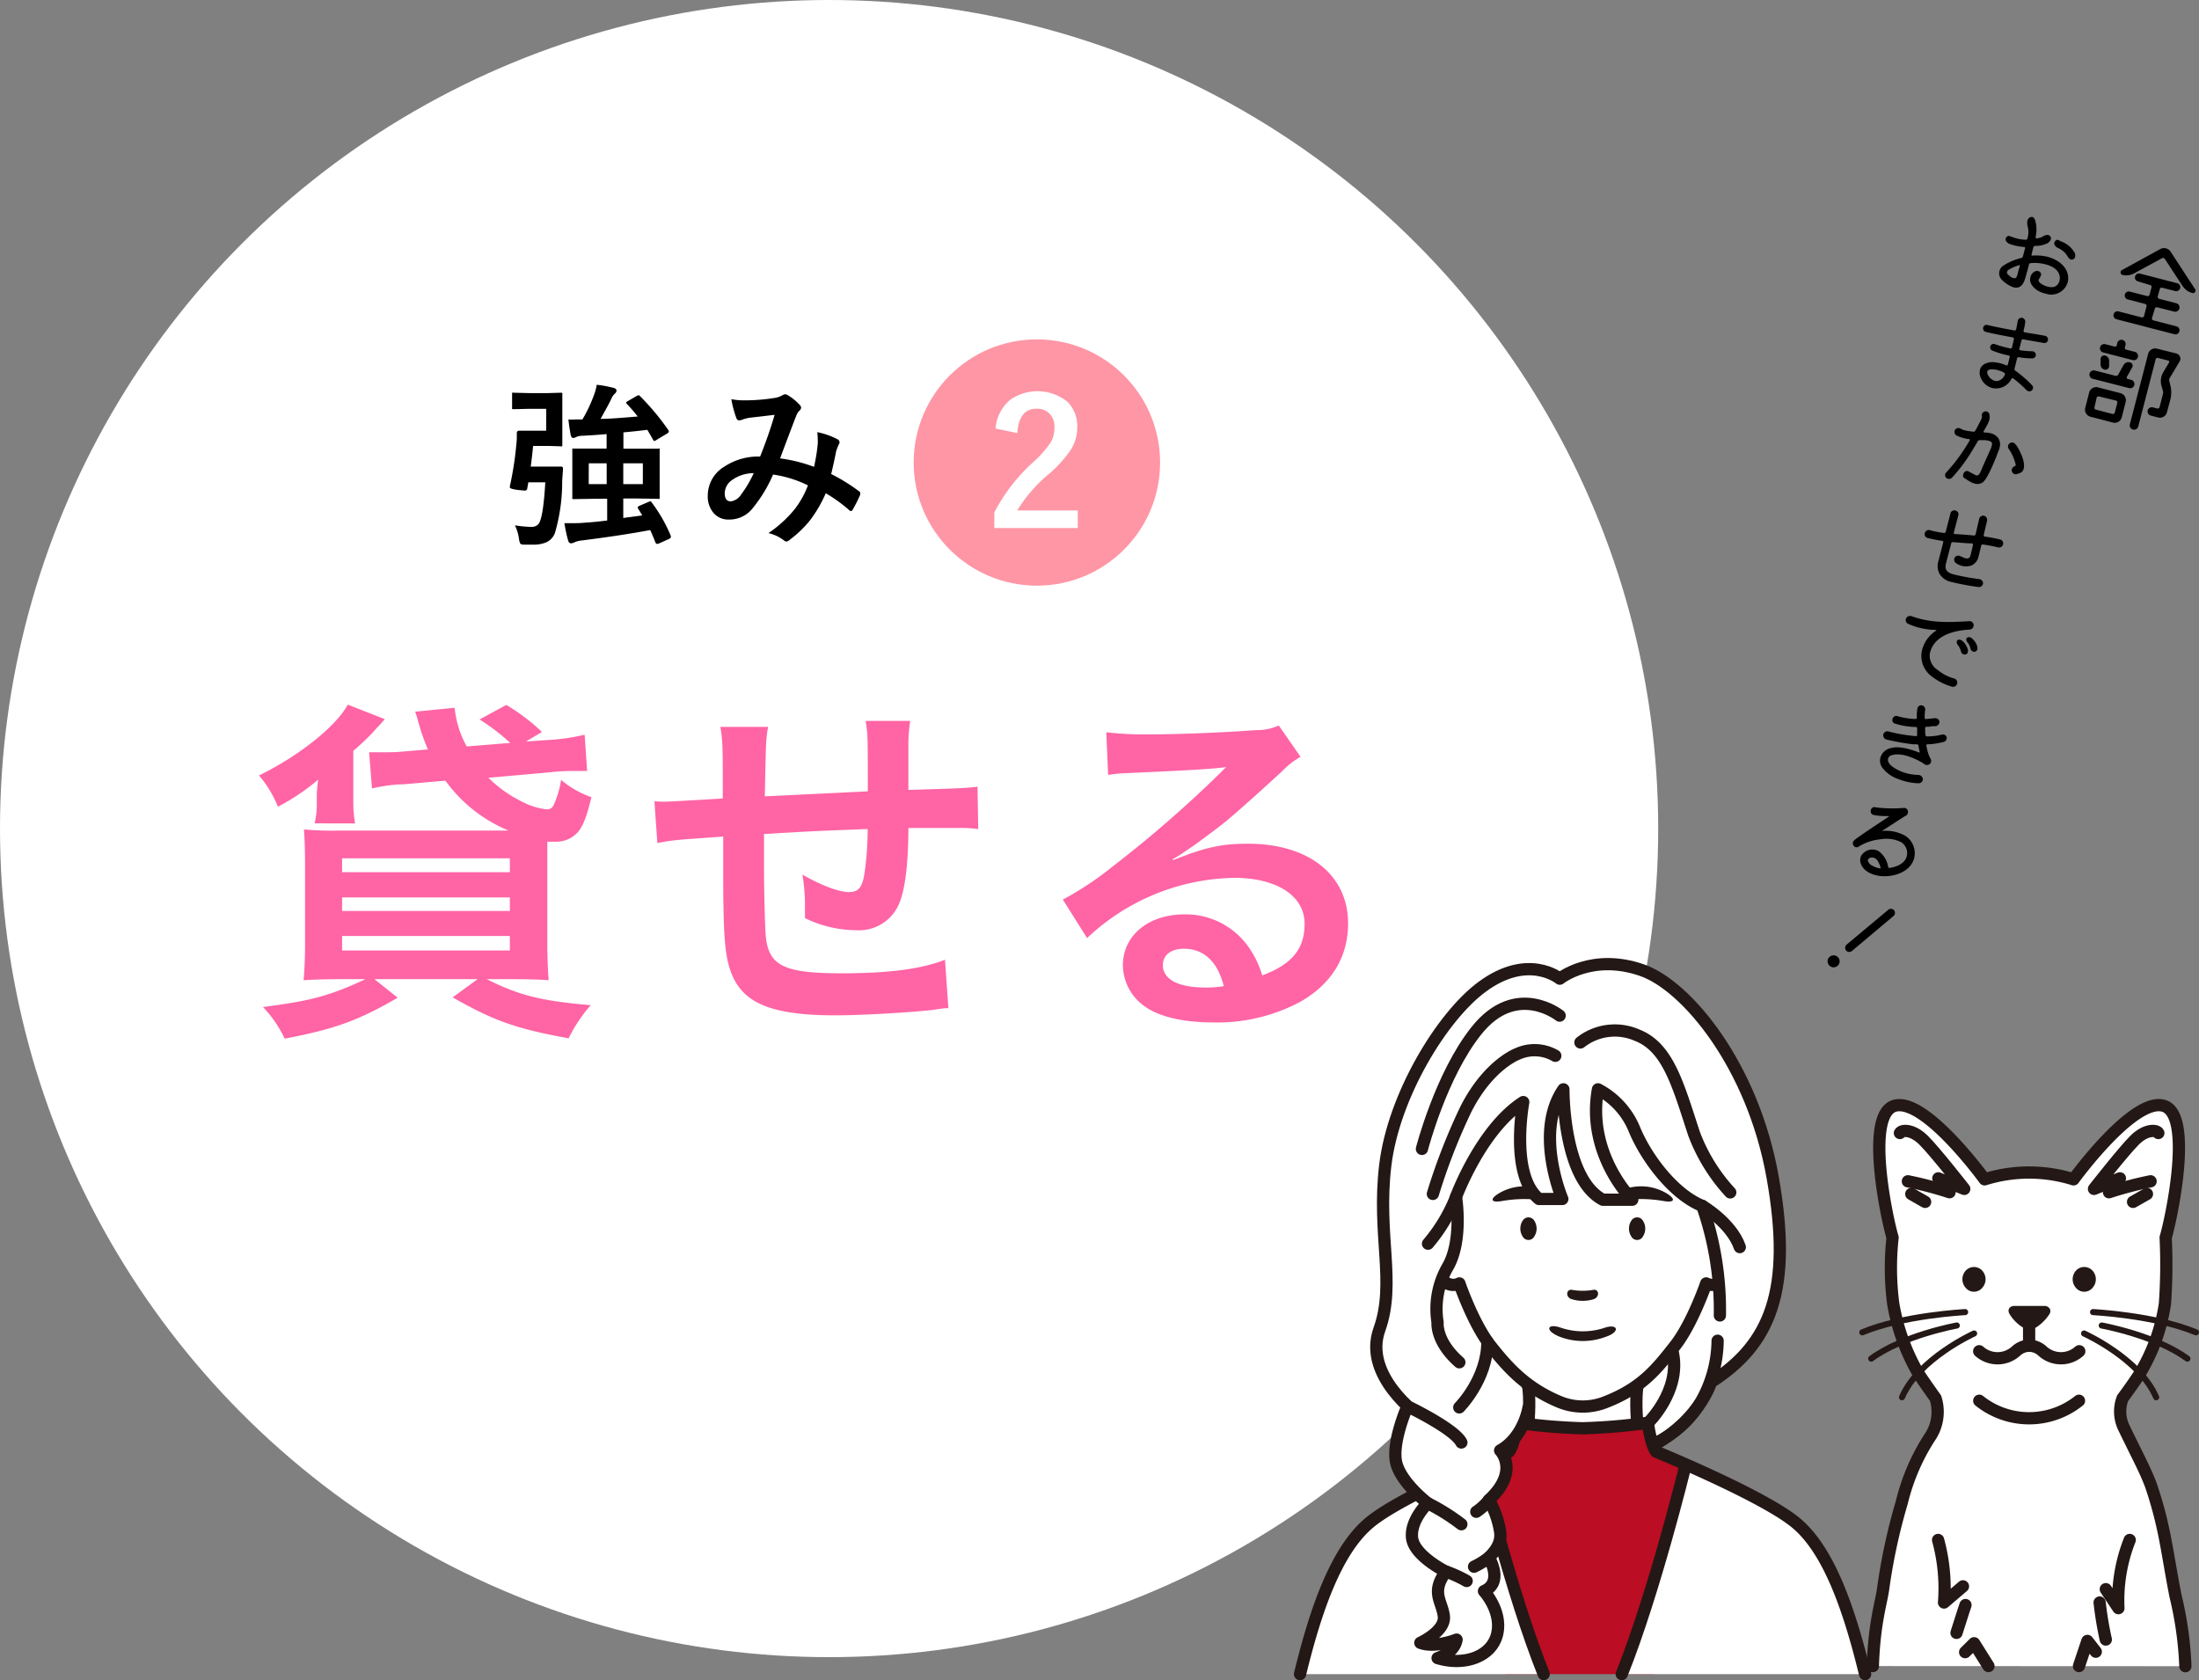 <svg id="レイヤー_1" data-name="レイヤー 1" xmlns="http://www.w3.org/2000/svg" viewBox="0 0 303.42 231.84"><rect x="0" y="0" width="303.42" height="231.84" fill="#808080" stroke="none"/><defs><style>.cls-1,.cls-4{fill:#fff;}.cls-2{fill:#ff64a5;}.cls-3{fill:#ff96a5;}.cls-4,.cls-5,.cls-7,.cls-9{stroke:#231815;stroke-linecap:round;stroke-linejoin:round;}.cls-4,.cls-5,.cls-9{stroke-width:1.69px;}.cls-5,.cls-7{fill:none;}.cls-6{fill:#231815;}.cls-7{stroke-width:0.84px;}.cls-8{fill:#bb0d23;}.cls-9{fill:#ecff00;}</style></defs><ellipse class="cls-1" cx="114.4" cy="114.33" rx="114.4" ry="114.33"/><path class="cls-2" d="M43.41,113.61a11,11,0,0,0,.3-2.65v-1.28a18.47,18.47,0,0,1,.2-2.11,29.25,29.25,0,0,1-5.56,3.74A15.76,15.76,0,0,0,35.74,107c5.61-2.75,10.62-6.78,12.25-9.77l5.11,2-.74.84c-.2.19-.2.19-1,1.08a33.14,33.14,0,0,1-2.61,2.45v7.08a16.54,16.54,0,0,0,.25,2.94Zm32-11.49a28.52,28.52,0,0,0,5.26-.74l.34,5c-.74,0-1,0-1.62,0-1.08,0-1.82,0-3.69.2l-8.31.74a17.62,17.62,0,0,0,4.43,3.19,10,10,0,0,0,3.69,1.18,1,1,0,0,0,.83-.49,13,13,0,0,0,1.08-3.59A13.11,13.11,0,0,0,81.61,110c-.64,2.55-1.08,3.83-1.82,4.76a4,4,0,0,1-3.19,1.38c-.15,0-.5,0-1.08,0,0,1.18,0,2.31,0,3.73V130c0,2.17.09,4.13.19,5.26-1-.1-3.19-.15-5.16-.15H67.16c4.52,2.26,7.52,3,14.35,3.59a20.59,20.59,0,0,0-3.05,4.57c-7.27-1.33-10.32-2.41-16-5.65l3.44-2.51H51.67l3.2,2.56c-5.41,3.14-8.65,4.32-15.59,5.65a16.13,16.13,0,0,0-3-4.37c6.58-.84,9.19-1.53,14.15-3.84H47.1c-2.06,0-4.08.05-5.21.15.1-1,.2-2.95.2-4.91V119.56c0-2.31-.05-3.73-.15-5.11a42.4,42.4,0,0,0,5,.15H70.16a20.32,20.32,0,0,1-8.7-6.88l-5.66.49a20.87,20.87,0,0,0-4.47.59l-.4-5c.55,0,1.33,0,2.22,0,.64,0,1.42,0,2.46-.1l3.44-.29c-.4-.89-.5-1.23-.94-2.46-.19-.69-.24-.79-.49-1.67a11.21,11.21,0,0,0-.34-1.08l5.45-.54A13.8,13.8,0,0,0,64.4,103l6-.49a28.78,28.78,0,0,0-4.23-3.24l3.69-2A27,27,0,0,1,74.78,101l-2.22,1.32ZM47.2,120.35H70.35v-1.92H47.2Zm0,5.35H70.35v-1.87H47.2Zm0,5.45H70.35v-2H47.2Z"/><path class="cls-2" d="M130.86,139.11c-.54,0-.54,0-2.21.25-3.59.39-10.08.74-13.32.74-9.2,0-13.18-1.77-14.65-6.49-.69-2.21-.89-5-.89-13.41,0-.74,0-.94,0-4.77-6.88.49-6.88.49-9.09.89l-.4-5.75c.69.05,1.18.05,1.43.05.44,0,3.15-.15,8-.44,0-.79,0-1.23,0-1.53,0-5.2,0-6.58-.34-8.35h6.59c-.3,1.82-.3,1.82-.45,9.58l14.21-.69c0-7.81,0-7.81-.29-9.72h6.14a22,22,0,0,0-.25,3.39V109c7.92-.25,7.92-.25,9.54-.45l.1,5.85a16.91,16.91,0,0,0-2.8-.15c-1.72,0-4.53,0-6.84,0,0,5-.49,8.65-1.27,10.42a6,6,0,0,1-6,3.68,16.12,16.12,0,0,1-7-1.67c0-1,0-1.27,0-2a25.7,25.7,0,0,0-.35-4c2.66,1.52,5,2.41,6.44,2.41,1.28,0,1.82-.64,2.12-2.56a43.31,43.31,0,0,0,.44-6.14c-7.47.29-7.47.29-14.3.69v1.32c0,.25,0,.25,0,2.85v1c0,2.55.14,7.91.24,8.89.39,4.13,2.51,5.16,10.52,5.16,6.39,0,11-.59,14.21-1.87Z"/><path class="cls-2" d="M161.88,118.68c4.47-1.77,6.63-2.26,10.32-2.26,8.4,0,13.81,4.32,13.81,11,0,4.67-2.31,8.4-6.68,10.86a24.34,24.34,0,0,1-11.9,2.8c-4.13,0-7.57-.79-9.54-2.26a7,7,0,0,1-2.95-5.65c0-4.08,3.54-7,8.46-7a10.58,10.58,0,0,1,8.5,4,13,13,0,0,1,2.26,4.42c4.08-1.52,5.85-3.63,5.85-7.12,0-3.83-3.78-6.34-9.73-6.34A30.27,30.27,0,0,0,150,129.44l-3.35-5.31a44.14,44.14,0,0,0,6.94-4.62,164.12,164.12,0,0,0,14.69-12.77l.89-.89,0,0c-1.87.25-5,.44-13.91.84a17.9,17.9,0,0,0-2.36.24l-.25-5.89a44,44,0,0,0,5.8.29c4.18,0,10.18-.24,14.95-.59a7.24,7.24,0,0,0,3.05-.63l3,4.32a10.61,10.61,0,0,0-2.55,2c-2.46,2.26-6,5.46-7.72,6.88-.89.74-4.42,3.39-5.41,4a23.22,23.22,0,0,1-2,1.28Zm1.47,12.23c-1.77,0-2.9.88-2.9,2.26,0,2,2.21,3.09,5.85,3.09a13.84,13.84,0,0,0,2.56-.19C168,132.68,166.1,130.91,163.35,130.91Z"/><path d="M71.05,72.49a16.47,16.47,0,0,0,2.15.21,1.34,1.34,0,0,0,1.09-.37c.45-.56.76-2.49.95-5.78H72.9l-.16.9a.3.3,0,0,1-.32.24q-.18,0-1-.09c-.72-.1-1.07-.21-1.07-.35a.6.6,0,0,1,0-.16,44.73,44.73,0,0,0,.88-5.62,9.76,9.76,0,0,0,.08-1.28c0-.12,0-.27,0-.44a.29.29,0,0,1,.32-.32l1.61,0h2.13V56.41H73l-2.09.05c-.13,0-.22,0-.25-.05a.45.45,0,0,1,0-.21V54.44c0-.13,0-.21,0-.25a.53.53,0,0,1,.23,0l2.09.05h2.69l1.67-.05c.14,0,.22,0,.25.06s0,.11,0,.24l0,2.17v2.5l0,2.19c0,.13,0,.21-.06.23a.38.38,0,0,1-.23,0l-1.67-.05H73.56q-.12,1.26-.33,2.85h2.6l1.55,0q.3,0,.3.24v.08c0,.24-.06.81-.11,1.7a25.24,25.24,0,0,1-1,7.15,2.36,2.36,0,0,1-1.14,1.26,4.6,4.6,0,0,1-2,.34l-1.16,0c-.27,0-.44-.08-.49-.16a2.14,2.14,0,0,1-.17-.65A6.28,6.28,0,0,0,71.05,72.49ZM88,70.1A.29.29,0,0,1,88,70c0-.07.09-.15.28-.23l1.24-.53a.46.46,0,0,1,.22-.07c.07,0,.14.07.22.21a20.9,20.9,0,0,1,2.6,4.57.45.45,0,0,1,0,.17c0,.08-.09.17-.26.25l-1.38.62a.79.79,0,0,1-.25.06c-.1,0-.18-.07-.24-.22-.3-.76-.54-1.32-.71-1.69-2.83.53-6,1-9.49,1.44a3.13,3.13,0,0,0-1,.27,1.23,1.23,0,0,1-.43.12c-.2,0-.34-.13-.41-.39a20.3,20.3,0,0,1-.51-2.39c.31,0,.64,0,1,0,.5,0,1.11,0,1.84-.07q1.43-.09,3.06-.3v-3H82.31l-3.1.05a.38.38,0,0,1-.24-.05.53.53,0,0,1,0-.23l0-1.93V64.07l0-1.93c0-.14,0-.22,0-.24a.44.44,0,0,1,.22,0l3.1,0h1.41v-2c-1.17.1-2.28.18-3.33.23a2.08,2.08,0,0,0-.89.18.8.8,0,0,1-.4.12q-.22,0-.33-.39c-.14-.75-.25-1.47-.32-2.16a9.25,9.25,0,0,0,1,0h.93a20,20,0,0,0,1.51-3.14,7.75,7.75,0,0,0,.47-1.65,16.83,16.83,0,0,1,2.36.44c.24.08.37.2.37.36a.61.61,0,0,1-.25.44,2.1,2.1,0,0,0-.46.68c-.47,1-1,1.88-1.49,2.79,1.22,0,2.93-.15,5.12-.33a20.59,20.59,0,0,0-1.49-1.73.28.28,0,0,1-.1-.18c0-.06.07-.13.22-.21l1.21-.7a.63.63,0,0,1,.28-.11.31.31,0,0,1,.21.13,34.08,34.08,0,0,1,3.89,4.66.69.69,0,0,1,.08.23c0,.07-.08.16-.24.26l-1.46.88a.61.61,0,0,1-.3.14q-.11,0-.21-.21c-.32-.58-.57-1-.76-1.32-1.16.14-2.27.26-3.3.35v2.25h1.65l3.11,0a.38.38,0,0,1,.24,0,.53.53,0,0,1,0,.23l0,1.93v2.59l0,1.93c0,.13,0,.21,0,.24a.46.46,0,0,1-.23,0l-3.11-.05H86v2.69l2.62-.35Zm-6.77-3.3h2.48V63.93H81.24Zm7.47,0V63.93H86V66.8Z"/><path d="M112.32,64.42a24.62,24.62,0,0,0,.51-3.14,5.58,5.58,0,0,0,0-.7,8.49,8.49,0,0,0-.06-.95,10.23,10.23,0,0,1,2.82,1,.45.45,0,0,1,.25.41.36.36,0,0,1-.08.24,7.8,7.8,0,0,0-.39,1c-.15.77-.37,1.81-.68,3.13a25.19,25.19,0,0,1,3.79,2.34c.14.07.21.16.21.26a1.08,1.08,0,0,1,0,.25,17.71,17.71,0,0,1-1.05,2.09c-.07.11-.14.17-.22.17a.47.47,0,0,1-.29-.17,20.82,20.82,0,0,0-3.19-2.29,18,18,0,0,1-2.2,3.77A15.55,15.55,0,0,1,109,74.46a1,1,0,0,1-.49.27.64.64,0,0,1-.35-.17,5.55,5.55,0,0,0-2.13-1,16.59,16.59,0,0,0,3.69-3.39,12.51,12.51,0,0,0,1.76-3.2,16,16,0,0,0-4.81-1.49,19.49,19.49,0,0,1-3,4.87,4.08,4.08,0,0,1-3.11,1.34,2.68,2.68,0,0,1-2.09-.89,3.51,3.51,0,0,1-.81-2.44,4.66,4.66,0,0,1,2.33-4A8.39,8.39,0,0,1,104.88,63c.8-2,1.48-3.94,2-5.76l-3.35.39a4.87,4.87,0,0,0-1.11.28A1.23,1.23,0,0,1,102,58a.38.38,0,0,1-.38-.27,14.35,14.35,0,0,1-.71-2.65,8.61,8.61,0,0,0,1.67.16l.47,0a26.61,26.61,0,0,0,3.77-.32,3.1,3.1,0,0,0,1.19-.41.58.58,0,0,1,.32-.1.6.6,0,0,1,.34.1,7.46,7.46,0,0,1,1.66,1.34.6.6,0,0,1,.21.41.68.68,0,0,1-.24.42,1.6,1.6,0,0,0-.41.63l-.25.63q-1.81,4.77-2,5.31A20.7,20.7,0,0,1,112.32,64.42Zm-8.3.87a5.11,5.11,0,0,0-3.08,1,2.23,2.23,0,0,0-.94,1.77c0,.75.28,1.12.85,1.12a2,2,0,0,0,1.4-.93A16.07,16.07,0,0,0,104,65.29Z"/><ellipse class="cls-3" cx="143.07" cy="63.82" rx="17" ry="16.99"/><path class="cls-1" d="M137.37,59.13a5.69,5.69,0,0,1,2.07-4,6.58,6.58,0,0,1,7.86.32A4.75,4.75,0,0,1,148.64,59a5.69,5.69,0,0,1-.93,3.12,17.66,17.66,0,0,1-2.83,3.16,20.05,20.05,0,0,0-4.52,5.15h8.35v2.43H137.2V70.7a24.59,24.59,0,0,1,5.31-6.88A14.52,14.52,0,0,0,145,61a3.93,3.93,0,0,0,.49-2,2.56,2.56,0,0,0-.75-2A2.42,2.42,0,0,0,143,56.4c-1.6,0-2.48,1.12-2.63,3.36Z"/><path class="cls-4" d="M258.42,229.89c.18-6,1.21-8.88,1.45-10.89a80.31,80.31,0,0,1,2.53-11.65,29.34,29.34,0,0,1,3.82-8.95,6.23,6.23,0,0,0,.85-5.47s-1.35-1.88-2.37-3.41a28.77,28.77,0,0,1-3.47-9.63,38.15,38.15,0,0,1-.09-9.13c-.72-2.31-3.9-17,.29-18.18s12.41,10.15,12.41,10.15a20.49,20.49,0,0,1,12.27,0s8.23-11.35,12.42-10.15,1,15.87.29,18.18a76,76,0,0,1-.1,9.13,26,26,0,0,1-3.46,9.63c-.72,1.17-2.38,3.41-2.38,3.41a5.14,5.14,0,0,0,.14,4c2,4.16,3.21,6.31,3.93,8.49,1.81,5.53,2,8.5,3.23,14.8a49.07,49.07,0,0,1,1.36,9.69"/><path class="cls-5" d="M292.51,162.59l-3.58,1.46s4-5.12,5.59-6.71,3.07-1.43,3.29-1"/><path class="cls-5" d="M291,164.51a51.72,51.72,0,0,1,5.74-1.51"/><line class="cls-5" x1="294.32" y1="165.84" x2="296.24" y2="164.75"/><path class="cls-6" d="M288.74,177.69a1.49,1.49,0,0,1-2.31,0,1.78,1.78,0,0,1,0-2.35,1.55,1.55,0,0,1,2.31,0A1.77,1.77,0,0,1,288.74,177.69Z"/><path class="cls-4" d="M280,185.68a2.81,2.81,0,0,1,1.85.77,3.78,3.78,0,0,0,5.05,0"/><path class="cls-7" d="M288.8,181.05s8.57.43,14.2,2.79"/><path class="cls-7" d="M290,182.9s7.42,1.34,11.82,4.57"/><path class="cls-7" d="M287.56,184s7.68,3.46,9.95,8.8"/><path class="cls-6" d="M281,183.13a6.16,6.16,0,0,0,1.65-1.61c.66-.82-.08-1.32-.48-1.32h-4.29c-.42,0-1.13.42-.47,1.32a5.54,5.54,0,0,0,1.65,1.61A1.84,1.84,0,0,0,281,183.13Z"/><path class="cls-6" d="M271.22,177.69a1.48,1.48,0,0,0,2.3,0,1.76,1.76,0,0,0,0-2.35,1.54,1.54,0,0,0-2.3,0A1.77,1.77,0,0,0,271.22,177.69Z"/><path class="cls-4" d="M280,185.68a2.81,2.81,0,0,0-1.85.77,3.79,3.79,0,0,1-5.06,0"/><path class="cls-4" d="M273.1,193.28a11,11,0,0,0,13.76,0"/><line class="cls-4" x1="279.98" y1="182.51" x2="279.98" y2="185.39"/><polyline class="cls-4" points="289.18 227.91 288.02 226.42 286.86 229.89"/><path class="cls-4" d="M289.71,221.12a47.17,47.17,0,0,0,.85,5.11"/><path class="cls-4" d="M293.86,212.49a22.67,22.67,0,0,0-1.56,9.41l-1.74-2.62"/><path class="cls-5" d="M267.45,162.59l3.58,1.46s-4-5.12-5.6-6.71-3.06-1.43-3.28-1"/><path class="cls-5" d="M269,164.51a51.43,51.43,0,0,0-5.75-1.51"/><line class="cls-5" x1="265.63" y1="165.84" x2="263.72" y2="164.75"/><path class="cls-7" d="M271.15,181.05s-8.56.43-14.19,2.79"/><path class="cls-7" d="M270,182.9s-7.42,1.34-11.81,4.57"/><path class="cls-7" d="M272.39,184s-7.67,3.46-9.95,8.8"/><polyline class="cls-4" points="271.15 227.97 272.39 226.74 274.37 229.89"/><path class="cls-4" d="M271.2,221.47s-.35,1-1.24,3.84"/><path class="cls-4" d="M267.42,212.49a25.2,25.2,0,0,1,.82,8.63l2.61-2.23"/><path class="cls-4" d="M222.79,201.77c11.24-3.59,13.29-11.05,13.29-11.05,8.23-5.25,11.26-12.72,8.52-28.23s-11.9-26.47-18-28.61c-6.92-2.43-11.38,1.16-11.38,1.16s-4.32-3.59-10.71,1.12c-5.56,4.09-12.22,15.06-13.37,24.64s1.5,16.21-.81,22.64,5.5,11.93,5.5,11.93l15.75,7.37Z"/><path class="cls-5" d="M227.42,196.32s4.5-4.38,3.41-9.61"/><path class="cls-4" d="M209.37,201c1.91-1.14,1.79-9.62,1.39-9.91,0,0,.52-3.25,1.27-3.69h11.74c1.79,0,2.26,3.69,2.26,3.69-.4.29-.52,8.77,1.39,9.91l-9,7.16Z"/><path class="cls-8" d="M209.37,196.32s6.06.76,9,.76,9-.76,9-.76.5,3.25,1.16,4c1,1.08,6.66,2.89,6.66,2.89s1.83,15.63,0,18.87-7,8.92-7,8.92H207.74s-11.07-11.18-11.54-14.82,5.48-12.73,5.48-12.73,5.71-2.65,6.72-4.37A9.32,9.32,0,0,0,209.37,196.32Z"/><path class="cls-1" d="M232.51,202.42s-4.27,17.44-8.74,28.58H257.4s-2.07-11.07-7.3-18.48C246.64,207.61,232.51,202.42,232.51,202.42Z"/><path class="cls-1" d="M204.27,202.42S208.54,219.86,213,231H179.38s2.07-11.07,7.3-18.48C190.14,207.61,204.27,202.42,204.27,202.42Z"/><path class="cls-5" d="M232.51,202.42s-4.27,17.44-8.74,28.58"/><path class="cls-5" d="M179.38,231c2.17-8.93,5-17.06,9.57-20.89s19.25-9.79,19.25-9.79c.76-.92,1.17-4,1.17-4a80.82,80.82,0,0,0,9,.76,81.67,81.67,0,0,0,9-.76s.4,3.08,1.16,4c0,0,14.66,6,19.25,9.79s7.4,12,9.57,20.89"/><path class="cls-5" d="M204.27,202.42S208.54,219.86,213,231"/><path class="cls-4" d="M236.27,167.43s.34-1.66,2.48-1c2.51.82.79,6.41,0,8.47-1.3,3.39-3.33,2.19-3.33,2.19s-1.91,5.58-4.32,8.63-4.5,5.79-9.53,7.74a8.45,8.45,0,0,1-6.35,0c-4.64-1.93-7.12-4.7-9.53-7.74s-4.32-8.63-4.32-8.63-2,1.2-3.33-2.19c-.79-2.06-2.51-7.65,0-8.47,2.14-.71,2.48,1,2.48,1s-1.32-4.23,1.85-11.47,7.83-9.42,7.83-9.42h14.56s6.88,5,9,9.9A39.18,39.18,0,0,1,236.27,167.43Z"/><path class="cls-6" d="M211.71,170.6a.91.91,0,0,1-1.62,0,2,2,0,0,1,0-2.15.93.93,0,0,1,1.62,0A2,2,0,0,1,211.71,170.6Z"/><path class="cls-6" d="M219.83,179.29a5.16,5.16,0,0,1-2.89,0c-1-.25-.85-1.47,0-1.31a8.25,8.25,0,0,0,2.89,0C220.65,177.82,220.8,179,219.83,179.29Z"/><path class="cls-6" d="M213.44,164.42a6.91,6.91,0,0,0-6.18,0c-1.62.82-1.86,1.63,0,1.3a17.92,17.92,0,0,1,6.18,0C214.25,165.89,214.33,164.89,213.44,164.42Z"/><path class="cls-6" d="M221.56,184.46a8.93,8.93,0,0,1-6.32,0c-2.13-.85-1.78-1.88,0-1.3a9.52,9.52,0,0,0,6.32,0C223.27,182.66,223.57,183.79,221.56,184.46Z"/><path class="cls-6" d="M225.08,170.6a.91.91,0,0,0,1.62,0,2,2,0,0,0,0-2.15.93.93,0,0,0-1.62,0A2,2,0,0,0,225.08,170.6Z"/><path class="cls-1" d="M210.19,196s0,2.28-3.27,4.11c0,0,2.78,2.83-1.54,6.83a12.83,12.83,0,0,1,1.54,4.39c.17,1.21-.27,2.3-1.54,3.55,0,0,2.08,3.43-.68,4.64,0,0,2.5,2.7,1.83,5.82s-4.36,4.58-8.23,3.42c0,0,2.33-.71,2.61-2.55,0,0-2.95,1.21-4.95.44,0,0,3.53-1.61,3.24-3.71s-1.81-3.28.29-6.11c0,0-4.38-2.17-4.67-4.64s2.16-4.8,2.16-4.8-3.93-3-4.4-5.85,1.6-7.53,1.6-7.53,4.57-5.27,7.49-5.27S210.47,194,210.19,196Z"/><path class="cls-6" d="M223.35,164.42a6.9,6.9,0,0,1,6.17,0c1.62.82,1.87,1.63,0,1.3a17.86,17.86,0,0,0-6.17,0C222.53,165.89,222.45,164.89,223.35,164.42Z"/><path class="cls-5" d="M237,185a17.39,17.39,0,0,1-2.3,8.42,14.72,14.72,0,0,1-6.1,5.62"/><path class="cls-5" d="M200.41,204.57s3.44-3.27,6.58-4.43"/><path class="cls-4" d="M210.9,194.25s-.64,4.06-3.91,5.89c0,0,2.77,2.83-1.55,6.83a12.73,12.73,0,0,1,1.55,4.39c.17,1.21-.28,2.3-1.55,3.55,0,0,2.09,3.43-.68,4.64,0,0,2.5,2.7,1.84,5.82s-4.37,4.58-8.24,3.42c0,0,2.33-.71,2.62-2.55,0,0-3,1.21-5,.44,0,0,3.53-1.61,3.24-3.71s-1.81-3.28.29-6.11c0,0-4.38-2.17-4.67-4.64s2.16-4.8,2.16-4.8-3.93-3-4.4-5.85,1.6-7.53,1.6-7.53,6.48,3.1,7.44,5"/><path class="cls-9" d="M197,207.42a28.91,28.91,0,0,1,4.64,2.9"/><path class="cls-5" d="M199.55,216.86a17.42,17.42,0,0,1,2.82,1.29"/><path class="cls-5" d="M205.44,207a7.68,7.68,0,0,1-1.74,1.6"/><path class="cls-5" d="M205.44,214.91a11,11,0,0,1-2.05,1.27"/><path class="cls-5" d="M201.35,194.2s3.88-3.88,3.88-9.06"/><path class="cls-1" d="M243.17,175.13c.44-3.87-3.24-16.85-6.38-20.78s-8.21-10.17-8.21-10.17H207s-5.25,3.82-7.44,7.82-7.14,16.56-6.57,21.57,5.39,9,5.39,9a11.59,11.59,0,0,1,1.34-7.56c2.16-3.67,1.2-9.75,1.2-9.75s3.44-9.35,9.28-13.1c0,0-1.88,10.07,2.17,13.37h3.22s-3.93-9.19.15-15.12c0,0-.1,12.31,5.44,15.22h4.06s-6.35-6.21-4.73-15.22a10.8,10.8,0,0,1,5,5.46c1.61,3.93,5.37,9,9.39,10.62a43.45,43.45,0,0,1,2.43,15.11S242.6,180.18,243.17,175.13Z"/><path class="cls-5" d="M237.31,181.51a43.47,43.47,0,0,0-2.43-15.12c-4-1.61-7.78-6.68-9.39-10.62a10.85,10.85,0,0,0-5-5.46c-1.62,9,4.73,15.23,4.73,15.23h-4.06c-5.54-2.92-5.44-15.23-5.44-15.23-4.08,5.93-.15,15.13-.15,15.13h-3.22c-4.05-3.31-2.17-13.37-2.17-13.37-5.84,3.75-9.28,13.09-9.28,13.09s1,6.09-1.2,9.75a11.59,11.59,0,0,0-1.34,7.56s-.32,2.59,3,5.5"/><path class="cls-5" d="M200.91,165.16a22.88,22.88,0,0,1-3.87,6.45"/><path class="cls-5" d="M234.88,166.39s4,2.33,5.18,5.69"/><path class="cls-5" d="M215.2,140.14s-6-4.83-11.5,2.1c-4.89,6.13-7.5,16.29-7.5,16.29"/><path class="cls-5" d="M218.07,143.84a7.65,7.65,0,0,1,7.82-1c4.29,1.67,5.65,6.88,7.85,13.58a24.74,24.74,0,0,0,5,8.11"/><path class="cls-5" d="M214.6,145.68a5.68,5.68,0,0,0-5.23-.25s-4,1.46-7.13,7.67a83.9,83.9,0,0,0-4.53,11.64"/><path d="M296.94,43.87a.28.28,0,0,0,.19.34l3.18.82a.56.56,0,1,1-.28,1.09l-8-2.07a.56.56,0,0,1-.39-.69.55.55,0,0,1,.67-.39l3.2.82a.27.27,0,0,0,.33-.2l.34-1.31a.28.28,0,0,0-.19-.34l-2.35-.61a.56.56,0,1,1,.28-1.08l2.35.6a.27.27,0,0,0,.33-.2l.27-1a.27.27,0,0,0-.19-.32L295,38.83a.54.54,0,0,1-.4-.67.55.55,0,0,1,.68-.41l5.09,1.32a.56.56,0,1,1-.28,1.08l-1.76-.45a.26.26,0,0,0-.32.19l-.28,1a.3.3,0,0,0,.19.34l2.35.61A.56.56,0,1,1,300,43l-2.35-.6a.27.27,0,0,0-.33.2Zm1.76-8.15a.3.3,0,0,0-.39-.09l-3.84,2.09a2.26,2.26,0,0,1-1.63.21.37.37,0,0,1-.08-.65l5.31-2.91a1.09,1.09,0,0,1,1.43.35l3.38,5.18a.35.35,0,0,1-.39.53,2.34,2.34,0,0,1-1.36-1Z"/><path d="M288.44,57.5a1,1,0,0,1-.72-1.21l.54-2.11a1,1,0,0,1,1.23-.73l3.09.8a1,1,0,0,1,.72,1.23l-.54,2.11a1,1,0,0,1-1.24.71ZM293.91,50a.47.47,0,0,1,.3.68L293.47,52a.2.2,0,0,0,.12.29l.47.12a.6.6,0,0,1,.43.73.58.58,0,0,1-.72.41l-5-1.28a.59.59,0,1,1,.3-1.14l2.8.72a.36.36,0,0,0,.4-.15l.73-1.32A.79.79,0,0,1,293.91,50Zm-4.3,4.7a.27.27,0,0,0-.32.2L289,56.19a.26.26,0,0,0,.18.33l2.3.6a.28.28,0,0,0,.32-.2l.35-1.32a.28.28,0,0,0-.19-.33Zm5-6.14a.59.59,0,0,1-.29,1.14l-4.1-1.06a.59.59,0,1,1,.3-1.14l1.25.32a.24.24,0,0,0,.3-.16l.08-.34a.58.58,0,1,1,1.13.29l-.09.34a.25.25,0,0,0,.17.29ZM290.39,51a.73.73,0,0,1-.55-.76l0-.73a.5.5,0,0,1,.63-.45.73.73,0,0,1,.55.75l0,.74A.51.51,0,0,1,290.39,51Zm9.89-2.23a.75.75,0,0,1,.46,1.12l-1.34,2.23a.59.59,0,0,0-.07.5l.14.55a4,4,0,0,1,0,1.95L299,56.88a1,1,0,0,1-1.24.72l-1-.26a.58.58,0,1,1,.29-1.13l.59.15a.28.28,0,0,0,.34-.18l.45-1.76a1,1,0,0,0,0-.52l-.2-.73a2.37,2.37,0,0,1,.28-1.84l.77-1.29a.19.19,0,0,0-.12-.29l-1.4-.36a.25.25,0,0,0-.32.19l-2.39,9.23a.6.6,0,1,1-1.16-.3l2.51-9.67a1,1,0,0,1,1.22-.73Z"/><path d="M280.89,32.61s0,.1,0,.15,0,.15.11.13a2.25,2.25,0,0,0,.81-.22c.34-.23.73-.35,1-.15.41.37.06.76-.21,1a3.74,3.74,0,0,1-1.81.41.3.3,0,0,0-.23.2l-.25,1c0,.08,0,.15.11.14a6.86,6.86,0,0,1,2.21.19c2.24.67,3,2.23,2.67,3.49a2.35,2.35,0,0,1-3,1.58c-1.51-.32-2.18-1.31-2.19-1.9,0-1,.84-1.44,1.27-1.17s.22.63,0,1a.33.33,0,0,0-.08.32c.08.2.35.46,1,.7,1.14.4,1.67-.08,1.85-.67.23-.78-.12-1.71-1.44-2.19a5.83,5.83,0,0,0-2.53-.31.23.23,0,0,0-.22.2c-.24.93-.48,1.78-.6,2.14-.37,1-.93,1.13-1.54,1a4.32,4.32,0,0,1-1.7-1.15,1.26,1.26,0,0,1,.38-1.89,7.3,7.3,0,0,1,2.38-1,.33.33,0,0,0,.24-.23c.11-.39.21-.78.3-1.14a.13.13,0,0,0-.14-.16,7.86,7.86,0,0,1-2-.42c-.45-.19-.7-.6-.43-.94s.59-.06.85,0a5.56,5.56,0,0,0,1.82.36.22.22,0,0,0,.23-.18,3.15,3.15,0,0,0,0-1.78c-.12-.68.07-1,.37-1.14s.61,0,.73.56A4.38,4.38,0,0,1,280.89,32.61Zm-2.48,5.15c0-.11.14-.55.29-1.07a.08.08,0,0,0-.11-.1,6.07,6.07,0,0,0-1.47.66.42.42,0,0,0-.16.51,1.3,1.3,0,0,0,.29.28,1.09,1.09,0,0,0,.77.35C278.22,38.37,278.3,38.12,278.41,37.76Zm7.85-2.15a.47.47,0,0,1-.66.13c-.26-.18-.38-.52-.59-.76a3.08,3.08,0,0,0-1.13-.8c-.37-.22-.56-.56-.33-.88s.42-.22.81,0a3.53,3.53,0,0,1,1.89,1.56A.81.81,0,0,1,286.26,35.61Z"/><path d="M278.63,48.13a.17.17,0,0,0,.15.21,13.55,13.55,0,0,0,1.64.13.51.51,0,0,1,.49.48.5.5,0,0,1-.5.5,11,11,0,0,1-1.85-.16.23.23,0,0,0-.24.15c-.12.52-.25,1-.35,1.41a.28.28,0,0,0,.12.31,7.26,7.26,0,0,1,.68.52,13.12,13.12,0,0,1,1.59,1.46.48.48,0,0,1,0,.72.49.49,0,0,1-.52.11,1.23,1.23,0,0,1-.4-.32,16.32,16.32,0,0,0-1.67-1.45.15.15,0,0,0-.22.07,2.39,2.39,0,0,1-2.61,1.28,2.33,2.33,0,0,1-1.59-1.33,1.74,1.74,0,0,1-.11-1.34,1.38,1.38,0,0,1,.8-.75,2.39,2.39,0,0,1,1.34-.12,5,5,0,0,1,1.44.4.17.17,0,0,0,.22-.1l.27-1.05a.19.19,0,0,0-.15-.21,12.83,12.83,0,0,1-2.22-.66.48.48,0,1,1,.39-.87,17.14,17.14,0,0,0,2.07.56.17.17,0,0,0,.22-.14l.26-1.16a.18.18,0,0,0-.14-.22c-.7-.13-3.06-.57-3.76-.77a.5.5,0,0,1-.34-.6.48.48,0,0,1,.59-.35c.62.16,2.17.48,3.73.76a.21.21,0,0,0,.23-.17c.11-.54.18-.92.22-1.13a.52.52,0,0,1,.56-.45.55.55,0,0,1,.48.58,8.82,8.82,0,0,1-.24,1.2.21.21,0,0,0,.16.23c1.21.19,2.32.38,2.81.48a.51.51,0,0,1,.4.58.49.49,0,0,1-.58.4s-1.32-.22-2.85-.5a.19.19,0,0,0-.22.14Zm-2,3.58a.23.23,0,0,0-.09-.28,3.47,3.47,0,0,0-1.3-.44c-1-.14-1.14.25-1,.61a1.52,1.52,0,0,0,.62.76,1,1,0,0,0,.93.17A1.44,1.44,0,0,0,276.63,51.71Z"/><path d="M275.76,60.52a1.49,1.49,0,0,1,.21.86,2.75,2.75,0,0,1-.28,1c-.12.37-1.37,3.65-2.11,4.18-.91.58-1.75-.11-2.54-.59-.44-.24,0-1.26.61-.91l.94.5c.23.1.45.1.74-.57.08-.22.65-1.51,1.35-3.06.18-.44.22-.74.14-.88s-.45-.29-1.06-.32a5.65,5.65,0,0,1-.59,0,.3.3,0,0,0-.28.15c-.2.38-.41.71-.55.93a22.82,22.82,0,0,1-3,4.1.59.59,0,0,1-.83,0,.55.55,0,0,1,.09-.78,24.08,24.08,0,0,0,3.18-4.37.11.11,0,0,0-.07-.17,5.25,5.25,0,0,1-1.77-.51.59.59,0,0,1-.19-.77.59.59,0,0,1,.79-.16c.16.09.36.26,1.75.42a.28.28,0,0,0,.27-.15c.3-.53.53-1,.63-1.18s.33-.66.28-.77a.55.55,0,0,1,.35-.68.52.52,0,0,1,.65.29,1.52,1.52,0,0,1,0,.92,4.66,4.66,0,0,1-.3.68l-.47.84c0,.08,0,.16.09.16h.06a3.54,3.54,0,0,1,1,.15A1.71,1.71,0,0,1,275.76,60.52Zm2.95,1.78c.24.5.85,1.79.42,2.63-.2.32-.49.37-.87.49a.47.47,0,0,1-.29,0,.64.64,0,0,1-.28-.2.61.61,0,0,1-.11-.4.62.62,0,0,1,.38-.48.19.19,0,0,0,.17-.21,6.45,6.45,0,0,0-1-2.25.56.56,0,0,1,.19-.73.54.54,0,0,1,.61,0,2.57,2.57,0,0,1,.28.29A4.73,4.73,0,0,1,278.71,62.3Z"/><path d="M269.46,74.81a.21.21,0,0,0-.23.16l-.72,2.78c-.17.66-.06,1.22,1.07,1.51a30.62,30.62,0,0,0,3.55.65.59.59,0,0,1,.49.64A.58.58,0,0,1,273,81a35.18,35.18,0,0,1-3.72-.69,2.53,2.53,0,0,1-1.62-1.06,2.28,2.28,0,0,1-.2-1.81l.67-2.6a.17.17,0,0,0-.14-.21c-.64-.09-1.32-.23-2-.39a.55.55,0,0,1-.4-.71.57.57,0,0,1,.69-.38h0a12.47,12.47,0,0,0,1.95.39.24.24,0,0,0,.24-.15l.66-2.56a.53.53,0,0,1,.7-.38.52.52,0,0,1,.38.66l-.62,2.38a.17.17,0,0,0,.13.21c.5,0,1.76.11,2.63.19a.23.23,0,0,0,.25-.17c.24-1.1.49-2.11.49-2.14a.57.57,0,0,1,.66-.42.6.6,0,0,1,.43.67c0,.1-.25,1-.46,2a.17.17,0,0,0,.14.21,19.6,19.6,0,0,1,2.12.4.56.56,0,1,1-.28,1.09c-.7-.18-1.4-.29-2.09-.4a.2.2,0,0,0-.24.16c-.15.62-.28,1.17-.35,1.44a1.77,1.77,0,0,1-1,1.3,2.34,2.34,0,0,1-2.1-.31.59.59,0,0,1-.23-.76.61.61,0,0,1,.8-.22c.51.25.87.38,1.1.29s.27-.27.35-.58.17-.71.29-1.25a.19.19,0,0,0-.14-.23C271.5,75,270,74.83,269.46,74.81Z"/><path d="M271.69,85.71a.56.56,0,0,1,.63.53.57.57,0,0,1-.54.63c-3.22.19-5.07,1.36-5.5,3.29a2.34,2.34,0,0,0,1.12,2.31,6,6,0,0,0,2.23,1.15.58.58,0,0,1-.29,1.13,8.08,8.08,0,0,1-2.69-1.34,3.52,3.52,0,0,1-1.5-3.46v0a4.5,4.5,0,0,1,2-2.93c.05,0,0-.11,0-.1a9.6,9.6,0,0,1-3.81-.82.56.56,0,0,1-.33-.78.62.62,0,0,1,.84-.26C265.79,85.7,267.45,86,271.69,85.71Zm-.56,3.1a2.77,2.77,0,0,1,.41.87c0,.28,0,.56-.38.63a.52.52,0,0,1-.59-.48,2.66,2.66,0,0,0-.41-.81c-.16-.2-.26-.5-.07-.68C270.45,88.06,270.94,88.55,271.13,88.81Zm1.31-.35a1.72,1.72,0,0,1,.39.83.49.49,0,0,1-.37.65.57.57,0,0,1-.58-.48,1.75,1.75,0,0,0-.39-.8c-.16-.21-.28-.49-.07-.66C271.79,87.71,272.25,88.2,272.44,88.46Z"/><path d="M268.59,101.66a.58.58,0,0,1-.35.7,10.39,10.39,0,0,1-2.17.34.4.4,0,0,0-.11,0c-.12,0-.18.08-.16.17a8,8,0,0,0,.27,1.12,4.54,4.54,0,0,0,.32.72.57.57,0,0,1-.19.76c-.49.29-.79-.18-1.21-.37-.63-.35-2.61-1.36-4-.88-.57.14-1,1.09.85,2l.48.23a6.69,6.69,0,0,0,2.43.48.64.64,0,0,1,.57.6.59.59,0,0,1-.58.55,7.68,7.68,0,0,1-1.81-.26,8,8,0,0,1-1.05-.34,4.64,4.64,0,0,1-2.09-1.47,1.61,1.61,0,0,1-.31-1.53,1.88,1.88,0,0,1,1.07-1.15,3.6,3.6,0,0,1,1.59-.2,8.22,8.22,0,0,1,1.64.35c.36.1.71.24,1,.35.07,0,.12,0,.1-.1-.07-.26-.12-.56-.17-.83a.22.22,0,0,0-.21-.2c-.17,0-.35,0-.52,0a30.08,30.08,0,0,1-3.72-.67.59.59,0,0,1-.4-.68.57.57,0,0,1,.67-.43,22.66,22.66,0,0,0,3.86.66.15.15,0,0,0,.14-.15,4.73,4.73,0,0,1,0-.52c0-.15,0-.27,0-.42a.18.18,0,0,0-.19-.18,9.84,9.84,0,0,1-3-.51.54.54,0,0,1-.18-.68.52.52,0,0,1,.7-.29,10.07,10.07,0,0,0,2.46.38.17.17,0,0,0,.17-.16,6.12,6.12,0,0,1,.08-1.32.53.53,0,0,1,.66-.39.55.55,0,0,1,.4.66,6.21,6.21,0,0,0-.06,1.06.16.16,0,0,0,.18.16l1.28-.13a.58.58,0,0,1,.58.51.62.62,0,0,1-.53.6c-.32,0-.61,0-.89.08h-.39a.15.15,0,0,0-.16.18,1.31,1.31,0,0,0,0,.34c0,.24,0,.44.05.63s.09.2.2.18a7.8,7.8,0,0,0,2.09-.26A.59.59,0,0,1,268.59,101.66Z"/><path d="M263,112.54c-.79.45-2,1.28-3.33,2.12,0,0,0,0,0,0a5.48,5.48,0,0,1,3.19.65,2.85,2.85,0,0,1,1.26,3.09c-.51,2-3.06,2.76-5,2.43-2.3-.45-2.73-2-2.3-2.77a1.8,1.8,0,0,1,2.4-.61,3.33,3.33,0,0,1,1.31,2.16.18.18,0,0,0,.2.15c1.33-.21,2.17-.8,2.37-1.62a1.79,1.79,0,0,0-.77-1.93,4.55,4.55,0,0,0-2.85-.4,6.78,6.78,0,0,0-3,1,.49.49,0,0,1-.72-.13.55.55,0,0,1,.09-.73c.53-.5,4-2.74,4.78-3.28,0,0,0-.08,0-.07a9.18,9.18,0,0,1-2.13-.15.54.54,0,0,1-.36-.68.51.51,0,0,1,.67-.37,18.18,18.18,0,0,0,3.88.08.55.55,0,0,1,.54.33A.61.61,0,0,1,263,112.54Zm-5.24,6.28a1.14,1.14,0,0,0,.63.66,3.24,3.24,0,0,0,1,.34c.07,0,.12,0,.09-.12-.25-.86-.54-1.14-.75-1.27C258.1,118.14,257.67,118.51,257.73,118.82Z"/><path d="M253.21,131.85a.83.83,0,0,1,.6,1,.83.83,0,1,1-1.61-.42A.83.83,0,0,1,253.21,131.85Zm8.14-6.24a.57.57,0,0,1-.09.79l-5.74,4.83a.58.58,0,0,1-.8-.08.59.59,0,0,1,.08-.81l5.74-4.8A.57.57,0,0,1,261.35,125.61Z"/></svg>